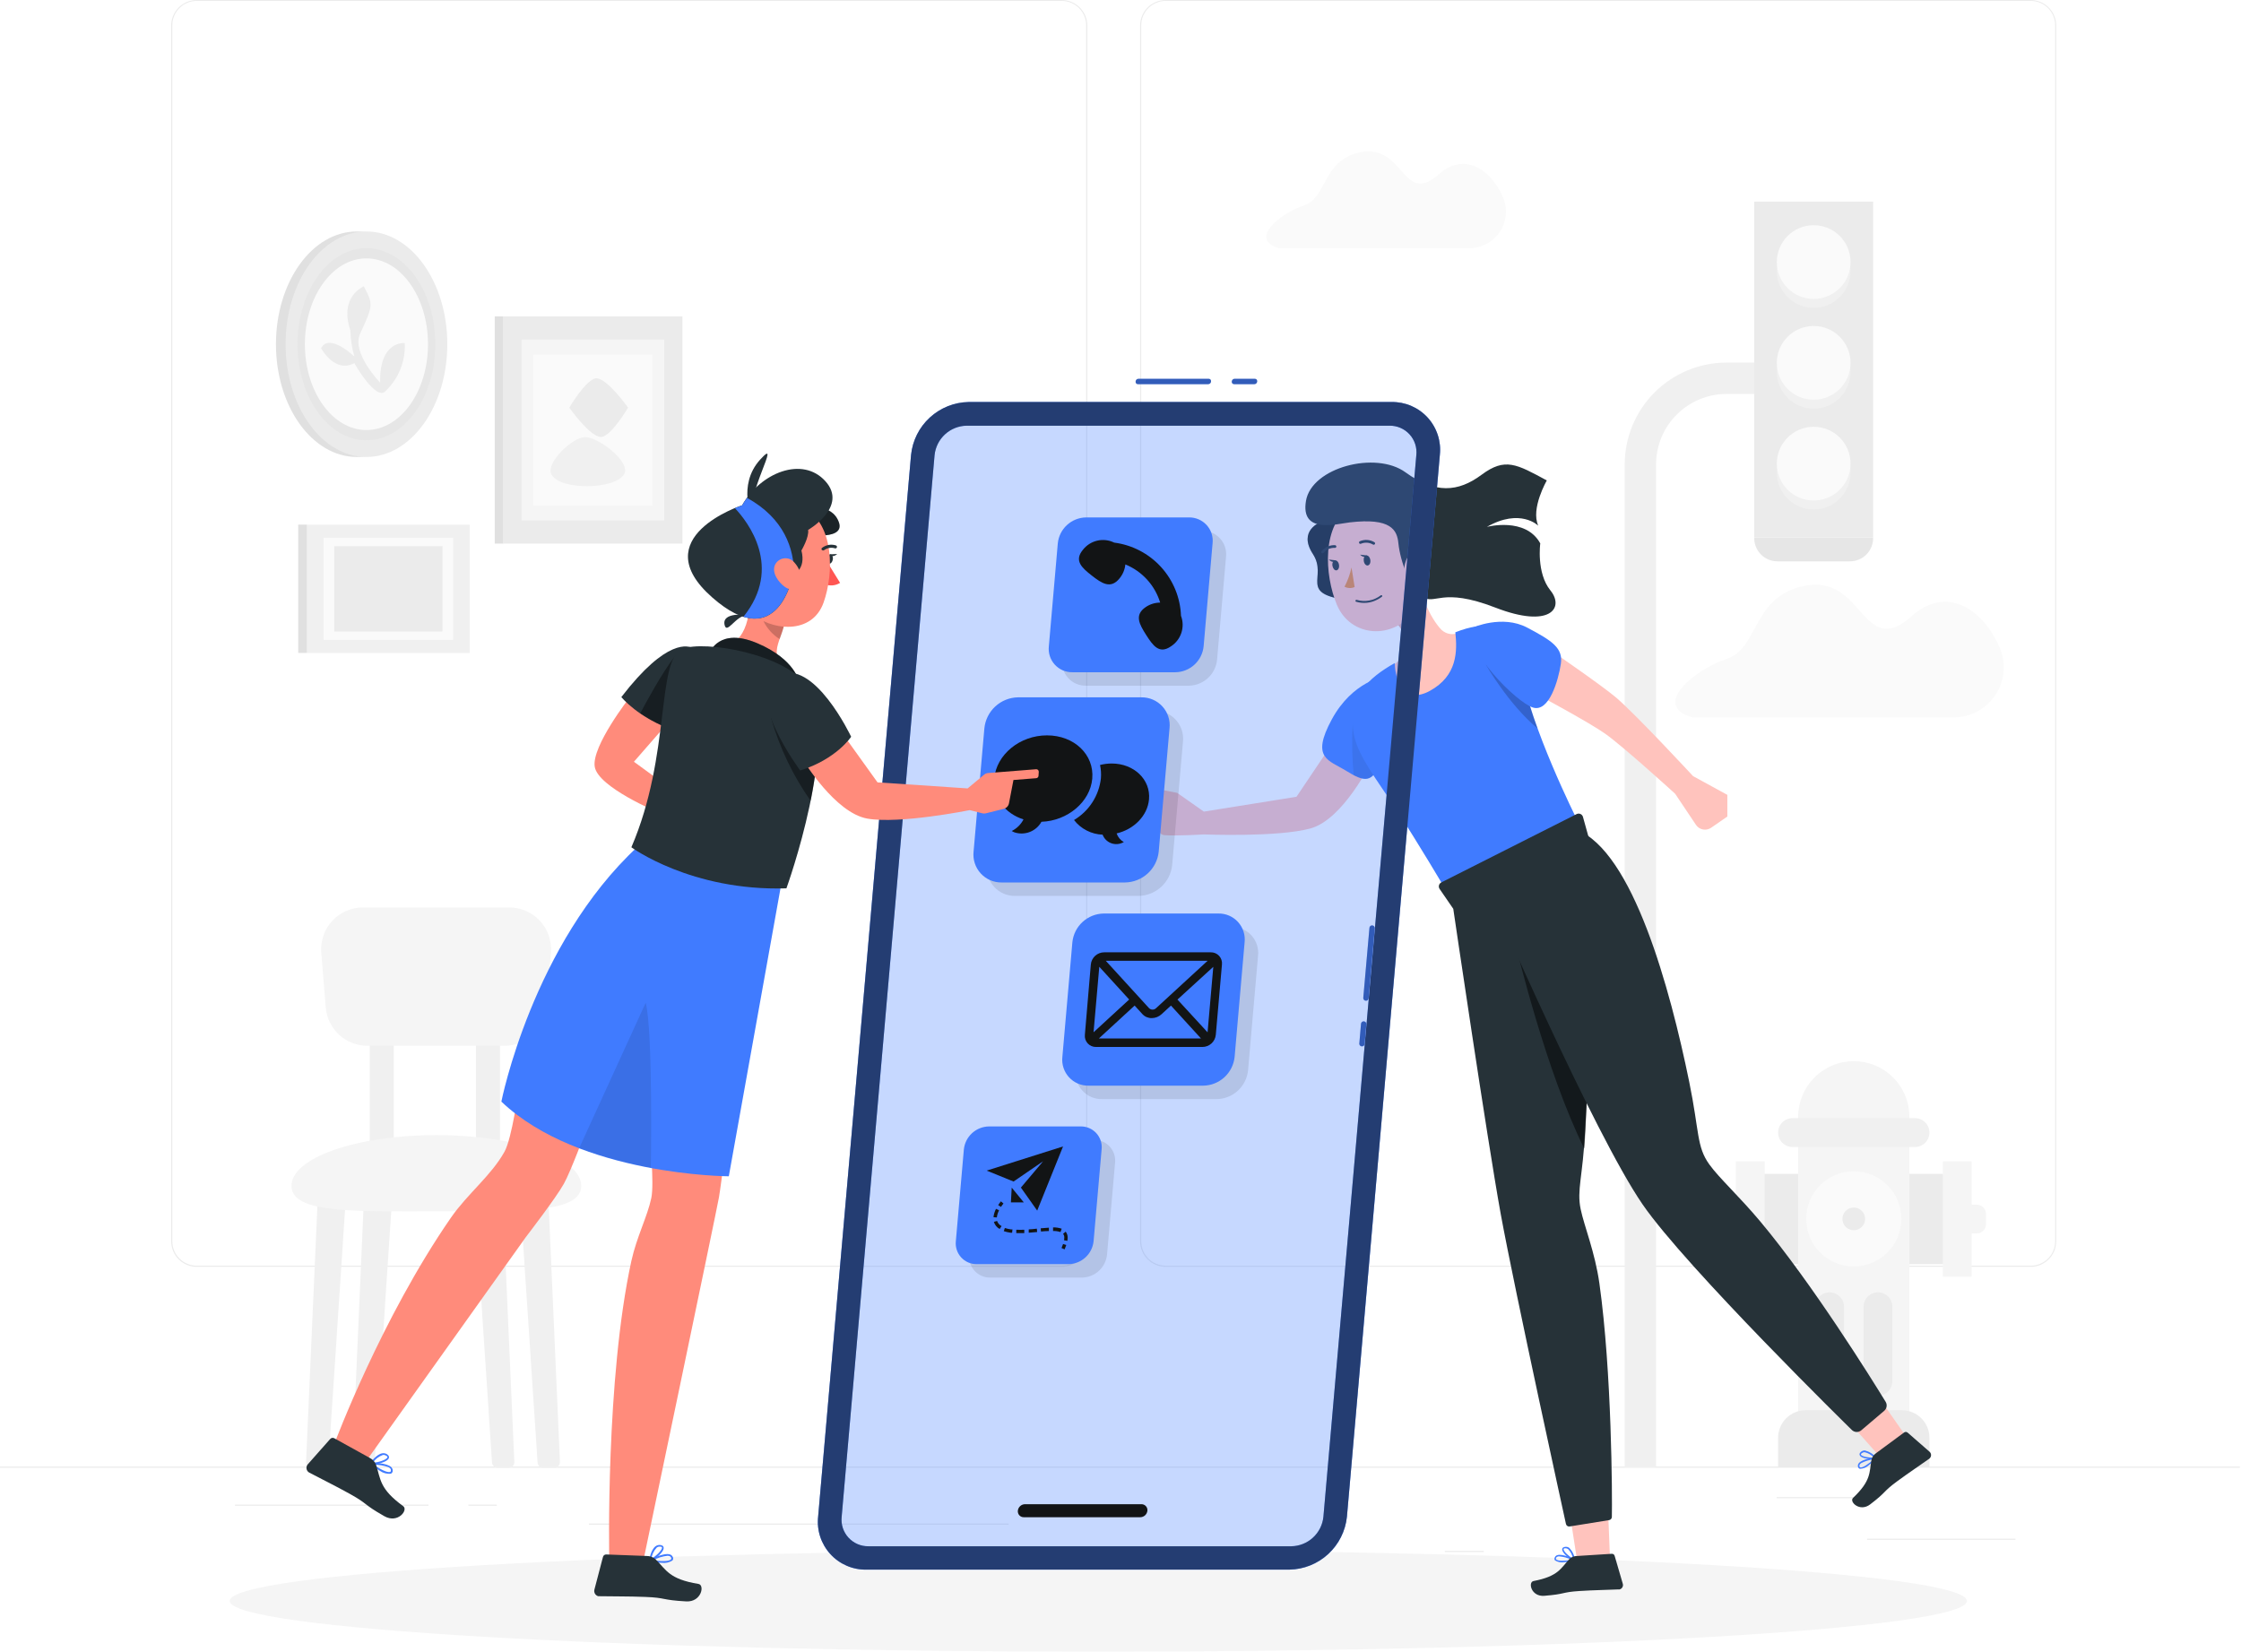 <svg width="251" height="185" viewBox="0 0 251 185" fill="none" xmlns="http://www.w3.org/2000/svg">
<path d="M225.737 172.346H209.119V172.471H225.737V172.346Z" fill="#EBEBEB"/>
<path d="M166.19 173.711H161.829V173.836H166.19V173.711Z" fill="#EBEBEB"/>
<path d="M208.618 167.689H198.989V167.815H208.618V167.689Z" fill="#EBEBEB"/>
<path d="M47.992 168.533H26.322V168.659H47.992V168.533Z" fill="#EBEBEB"/>
<path d="M55.639 168.533H52.463V168.659H55.639V168.533Z" fill="#EBEBEB"/>
<path d="M112.969 170.65H65.965V170.776H112.969V170.65Z" fill="#EBEBEB"/>
<path d="M118.915 141.895H22.037C21.277 141.895 20.548 141.593 20.011 141.056C19.474 140.518 19.172 139.79 19.172 139.03V2.84C19.179 2.084 19.483 1.362 20.02 0.83C20.556 0.298 21.282 -2.8964e-05 22.037 2.10863e-09H118.915C119.675 2.10863e-09 120.403 0.302 120.941 0.839C121.478 1.376 121.78 2.105 121.78 2.865V139.03C121.78 139.79 121.478 140.518 120.941 141.056C120.403 141.593 119.675 141.895 118.915 141.895ZM22.037 0.1C21.311 0.102 20.615 0.391 20.101 0.904C19.588 1.418 19.299 2.114 19.297 2.84V139.03C19.299 139.756 19.588 140.452 20.101 140.965C20.615 141.479 21.311 141.768 22.037 141.769H118.915C119.641 141.768 120.337 141.479 120.85 140.965C121.364 140.452 121.653 139.756 121.654 139.03V2.84C121.653 2.114 121.364 1.418 120.85 0.904C120.337 0.391 119.641 0.102 118.915 0.1H22.037Z" fill="#EBEBEB"/>
<path d="M227.448 141.895H130.56C129.801 141.893 129.073 141.591 128.536 141.054C127.999 140.517 127.697 139.789 127.695 139.03V2.84C127.703 2.085 128.008 1.363 128.545 0.832C129.081 0.3 129.805 0.001 130.56 0H227.448C228.202 0.003 228.924 0.302 229.459 0.834C229.993 1.365 230.296 2.086 230.303 2.84V139.03C230.303 139.788 230.003 140.515 229.467 141.052C228.932 141.589 228.206 141.892 227.448 141.895ZM130.56 0.1C129.834 0.102 129.138 0.391 128.625 0.904C128.111 1.418 127.822 2.114 127.821 2.84V139.03C127.822 139.756 128.111 140.452 128.625 140.965C129.138 141.479 129.834 141.768 130.56 141.769H227.448C228.174 141.768 228.87 141.479 229.384 140.965C229.897 140.452 230.186 139.756 230.188 139.03V2.84C230.186 2.114 229.897 1.418 229.384 0.904C228.87 0.391 228.174 0.102 227.448 0.1H130.56Z" fill="#EBEBEB"/>
<path d="M250.875 164.272H0V164.398H250.875V164.272Z" fill="#EBEBEB"/>
<path d="M189.576 80.36H218.823C219.755 80.358 220.671 80.124 221.49 79.68C222.308 79.236 223.003 78.595 223.513 77.815C224.022 77.035 224.329 76.14 224.406 75.212C224.484 74.284 224.329 73.351 223.956 72.498C222.014 68.037 217.885 65.619 214.152 68.985C208.537 74.003 208.803 64.254 202.085 65.624C196.209 66.823 197.017 72.608 193.42 73.797C189.822 74.986 184.855 79.03 189.576 80.36Z" fill="#FAFAFA"/>
<path d="M143.24 27.797H164.574C165.253 27.797 165.921 27.628 166.518 27.306C167.115 26.984 167.623 26.518 167.996 25.951C168.369 25.384 168.596 24.733 168.655 24.057C168.715 23.381 168.605 22.701 168.337 22.078C166.917 18.821 163.902 17.06 161.182 19.498C157.083 23.181 157.274 16.047 152.371 17.05C148.081 17.923 148.674 22.148 146.044 23.011C143.415 23.874 139.798 26.824 143.24 27.797Z" fill="#FAFAFA"/>
<path d="M185.486 164.333H181.974V52.016C181.977 48.993 183.179 46.094 185.316 43.956C187.453 41.818 190.351 40.615 193.374 40.611H196.48V44.124H193.374C191.282 44.126 189.277 44.959 187.798 46.438C186.319 47.918 185.488 49.924 185.486 52.016V164.333Z" fill="#F0F0F0"/>
<path d="M209.797 22.579H196.48V60.2H209.797V22.579Z" fill="#EBEBEB"/>
<path d="M196.48 60.21H209.797V60.28C209.797 60.968 209.523 61.628 209.037 62.114C208.55 62.601 207.89 62.874 207.202 62.874H199.074C198.386 62.874 197.726 62.601 197.24 62.114C196.753 61.628 196.48 60.968 196.48 60.28V60.21Z" fill="#E6E6E6"/>
<path d="M203.139 34.485C205.419 34.485 207.268 32.637 207.268 30.356C207.268 28.075 205.419 26.227 203.139 26.227C200.858 26.227 199.009 28.075 199.009 30.356C199.009 32.637 200.858 34.485 203.139 34.485Z" fill="#F0F0F0"/>
<path d="M203.139 33.481C205.419 33.481 207.268 31.633 207.268 29.352C207.268 27.072 205.419 25.223 203.139 25.223C200.858 25.223 199.009 27.072 199.009 29.352C199.009 31.633 200.858 33.481 203.139 33.481Z" fill="#FAFAFA"/>
<path d="M203.139 45.774C205.419 45.774 207.268 43.926 207.268 41.645C207.268 39.364 205.419 37.516 203.139 37.516C200.858 37.516 199.009 39.364 199.009 41.645C199.009 43.926 200.858 45.774 203.139 45.774Z" fill="#F0F0F0"/>
<path d="M203.139 44.772C205.419 44.772 207.268 42.923 207.268 40.642C207.268 38.361 205.419 36.513 203.139 36.513C200.858 36.513 199.009 38.361 199.009 40.642C199.009 42.923 200.858 44.772 203.139 44.772Z" fill="#FAFAFA"/>
<path d="M203.139 57.063C205.419 57.063 207.268 55.215 207.268 52.934C207.268 50.654 205.419 48.805 203.139 48.805C200.858 48.805 199.009 50.654 199.009 52.934C199.009 55.215 200.858 57.063 203.139 57.063Z" fill="#F0F0F0"/>
<path d="M203.139 56.06C205.419 56.06 207.268 54.212 207.268 51.931C207.268 49.651 205.419 47.802 203.139 47.802C200.858 47.802 199.009 49.651 199.009 51.931C199.009 54.212 200.858 56.06 203.139 56.06Z" fill="#FAFAFA"/>
<path d="M219.22 131.483H196.044V141.599H219.22V131.483Z" fill="#EBEBEB"/>
<path d="M197.654 130.083H194.428V142.998H197.654V130.083Z" fill="#F5F5F5"/>
<path d="M220.83 130.083H217.604V142.998H220.83V130.083Z" fill="#F5F5F5"/>
<path d="M193.856 134.931H196.044V138.157H193.856C193.579 138.157 193.314 138.047 193.118 137.851C192.922 137.656 192.812 137.39 192.812 137.113V135.974C192.812 135.698 192.922 135.432 193.118 135.236C193.314 135.041 193.579 134.931 193.856 134.931Z" fill="#F5F5F5"/>
<path d="M221.397 138.156H219.209V134.93H221.397C221.674 134.93 221.939 135.04 222.135 135.236C222.331 135.431 222.441 135.697 222.441 135.974V137.113C222.441 137.389 222.331 137.655 222.135 137.851C221.939 138.046 221.674 138.156 221.397 138.156Z" fill="#F5F5F5"/>
<path d="M213.856 160.058H201.402V125.086C201.402 124.268 201.563 123.459 201.876 122.703C202.189 121.948 202.648 121.261 203.226 120.683C203.804 120.105 204.491 119.646 205.246 119.333C206.002 119.02 206.811 118.859 207.629 118.859C208.447 118.859 209.257 119.019 210.013 119.332C210.768 119.645 211.455 120.103 212.033 120.682C212.612 121.26 213.07 121.947 213.383 122.702C213.696 123.458 213.856 124.268 213.856 125.086V160.058Z" fill="#F5F5F5"/>
<path d="M202.24 157.956H213.023C213.429 157.957 213.832 158.038 214.207 158.194C214.582 158.351 214.922 158.58 215.209 158.869C215.495 159.157 215.721 159.5 215.875 159.876C216.029 160.252 216.106 160.655 216.104 161.062V164.358H199.154V161.062C199.152 160.655 199.23 160.252 199.384 159.875C199.537 159.498 199.764 159.156 200.051 158.867C200.338 158.578 200.679 158.349 201.055 158.193C201.43 158.037 201.833 157.956 202.24 157.956Z" fill="#EBEBEB"/>
<path d="M207.629 141.85C210.572 141.85 212.958 139.464 212.958 136.521C212.958 133.578 210.572 131.192 207.629 131.192C204.686 131.192 202.3 133.578 202.3 136.521C202.3 139.464 204.686 141.85 207.629 141.85Z" fill="#FAFAFA"/>
<path d="M208.898 136.52C208.899 136.772 208.826 137.017 208.687 137.227C208.548 137.436 208.35 137.6 208.118 137.697C207.886 137.793 207.631 137.819 207.384 137.771C207.138 137.723 206.911 137.602 206.733 137.425C206.555 137.247 206.434 137.021 206.384 136.775C206.335 136.528 206.36 136.273 206.456 136.041C206.552 135.808 206.714 135.61 206.923 135.47C207.132 135.33 207.378 135.256 207.629 135.256C207.965 135.256 208.287 135.389 208.525 135.626C208.763 135.863 208.897 136.184 208.898 136.52Z" fill="#EBEBEB"/>
<path d="M199.154 126.858C199.154 126.429 199.325 126.018 199.628 125.715C199.931 125.412 200.342 125.242 200.77 125.242H214.493C214.921 125.244 215.33 125.414 215.632 125.717C215.934 126.02 216.104 126.43 216.104 126.858C216.104 127.285 215.934 127.696 215.632 127.998C215.33 128.301 214.921 128.472 214.493 128.473H200.77C200.342 128.473 199.931 128.303 199.628 128C199.325 127.697 199.154 127.286 199.154 126.858Z" fill="#F0F0F0"/>
<path d="M204.919 144.75C205.347 144.75 205.757 144.92 206.06 145.221C206.363 145.523 206.534 145.933 206.535 146.361V154.705C206.535 154.917 206.493 155.127 206.412 155.323C206.331 155.519 206.212 155.697 206.062 155.847C205.912 155.997 205.734 156.116 205.538 156.197C205.342 156.279 205.132 156.32 204.919 156.32C204.492 156.319 204.082 156.148 203.78 155.845C203.478 155.543 203.309 155.132 203.309 154.705V146.361C203.309 145.933 203.479 145.524 203.781 145.222C204.083 144.92 204.492 144.75 204.919 144.75Z" fill="#EBEBEB"/>
<path d="M210.339 144.75C210.766 144.75 211.176 144.92 211.479 145.221C211.782 145.523 211.953 145.933 211.954 146.361V154.705C211.954 154.917 211.912 155.127 211.831 155.323C211.75 155.519 211.631 155.697 211.481 155.847C211.331 155.997 211.153 156.116 210.957 156.197C210.761 156.279 210.551 156.32 210.339 156.32C209.911 156.319 209.501 156.148 209.199 155.845C208.897 155.543 208.728 155.132 208.728 154.705V146.361C208.728 145.933 208.898 145.524 209.2 145.222C209.502 144.92 209.911 144.75 210.339 144.75Z" fill="#EBEBEB"/>
<path d="M36.151 164.408H34.917C34.831 164.408 34.746 164.391 34.667 164.357C34.588 164.323 34.517 164.274 34.457 164.212C34.398 164.151 34.351 164.077 34.321 163.997C34.29 163.917 34.276 163.831 34.28 163.746L35.624 133.425H38.785L36.778 163.816C36.767 163.975 36.696 164.124 36.58 164.234C36.464 164.344 36.311 164.406 36.151 164.408Z" fill="#F0F0F0"/>
<path d="M41.334 164.408H40.1C40.014 164.408 39.929 164.391 39.851 164.357C39.772 164.323 39.701 164.274 39.642 164.212C39.583 164.15 39.537 164.077 39.507 163.997C39.477 163.916 39.463 163.831 39.468 163.746L40.797 133.425H43.968L41.961 163.816C41.951 163.976 41.881 164.125 41.764 164.235C41.648 164.345 41.494 164.407 41.334 164.408Z" fill="#F0F0F0"/>
<path d="M55.734 164.408H56.969C57.055 164.408 57.14 164.391 57.219 164.357C57.298 164.323 57.369 164.274 57.428 164.212C57.488 164.151 57.534 164.077 57.565 163.997C57.595 163.917 57.609 163.831 57.606 163.746L56.271 133.425H53.1L55.107 163.816C55.117 163.976 55.188 164.125 55.304 164.235C55.421 164.345 55.575 164.407 55.734 164.408Z" fill="#F0F0F0"/>
<path d="M60.842 164.408H62.076C62.162 164.408 62.247 164.391 62.326 164.357C62.405 164.323 62.477 164.274 62.536 164.212C62.596 164.151 62.642 164.077 62.672 163.997C62.703 163.917 62.717 163.831 62.714 163.746L61.384 133.425H58.203L60.21 163.816C60.22 163.976 60.291 164.127 60.409 164.237C60.526 164.347 60.681 164.408 60.842 164.408Z" fill="#F0F0F0"/>
<path d="M44.104 115.588H41.414V129.797H44.104V115.588Z" fill="#F0F0F0"/>
<path d="M55.995 115.588H53.306V129.797H55.995V115.588Z" fill="#F0F0F0"/>
<path d="M65.102 132.829C65.102 135.969 57.837 135.673 48.876 135.673C39.914 135.673 32.644 135.969 32.644 132.829C32.644 129.688 39.909 127.139 48.876 127.139C57.842 127.139 65.102 129.683 65.102 132.829Z" fill="#F5F5F5"/>
<path d="M56.592 117.134H41.143C39.967 117.133 38.833 116.69 37.969 115.891C37.105 115.092 36.574 113.997 36.482 112.824L35.98 106.662C35.934 106.021 36.019 105.377 36.232 104.771C36.445 104.165 36.781 103.609 37.218 103.138C37.656 102.667 38.185 102.292 38.774 102.035C39.363 101.778 39.999 101.645 40.642 101.645H57.044C57.687 101.644 58.323 101.776 58.912 102.033C59.501 102.29 60.031 102.665 60.469 103.136C60.907 103.607 61.242 104.164 61.455 104.77C61.667 105.377 61.753 106.021 61.705 106.662L61.203 112.824C61.113 113.988 60.589 115.077 59.736 115.875C58.882 116.673 57.761 117.122 56.592 117.134Z" fill="#F5F5F5"/>
<path d="M52.614 58.765H34.385V73.135H52.614V58.765Z" fill="#F0F0F0"/>
<path d="M34.385 58.765H33.401V73.135H34.385V58.765Z" fill="#E0E0E0"/>
<path d="M50.752 60.23H36.241V71.67H50.752V60.23Z" fill="#FAFAFA"/>
<path d="M49.563 61.173H37.441V70.731H49.563V61.173Z" fill="#EBEBEB"/>
<path d="M76.436 35.443H56.371V60.887H76.436V35.443Z" fill="#EBEBEB"/>
<path d="M56.371 35.443H55.413V60.887H56.371V35.443Z" fill="#E0E0E0"/>
<path d="M74.389 38.038H58.419V58.294H74.389V38.038Z" fill="#F5F5F5"/>
<path d="M73.075 39.708H59.733V56.632H73.075V39.708Z" fill="#FAFAFA"/>
<path d="M63.762 45.659C63.762 45.659 66.12 48.996 67.335 48.941C68.444 48.895 70.345 45.659 70.345 45.659C70.345 45.659 67.987 42.322 66.773 42.378C65.649 42.443 63.762 45.659 63.762 45.659Z" fill="#EBEBEB"/>
<path d="M69.934 53.065C70.632 51.721 66.989 48.896 65.474 48.961C64.084 49.021 61.188 51.786 61.73 53.065C62.523 54.957 68.991 54.887 69.934 53.065Z" fill="#F0F0F0"/>
<path d="M39.964 51.184C44.966 51.184 49.021 45.53 49.021 38.555C49.021 31.58 44.966 25.926 39.964 25.926C34.962 25.926 30.908 31.58 30.908 38.555C30.908 45.53 34.962 51.184 39.964 51.184Z" fill="#E0E0E0"/>
<path d="M41.043 51.184C46.045 51.184 50.1 45.53 50.1 38.555C50.1 31.58 46.045 25.926 41.043 25.926C36.041 25.926 31.987 31.58 31.987 38.555C31.987 45.53 36.041 51.184 41.043 51.184Z" fill="#EBEBEB"/>
<path d="M41.043 49.312C45.305 49.312 48.76 44.496 48.76 38.554C48.76 32.613 45.305 27.797 41.043 27.797C36.781 27.797 33.326 32.613 33.326 38.554C33.326 44.496 36.781 49.312 41.043 49.312Z" fill="#E6E6E6"/>
<path d="M41.043 48.167C44.851 48.167 47.937 43.863 47.937 38.554C47.937 33.245 44.851 28.94 41.043 28.94C37.236 28.94 34.149 33.245 34.149 38.554C34.149 43.863 37.236 48.167 41.043 48.167Z" fill="#FAFAFA"/>
<path d="M43.206 43.777C43.924 43.091 44.486 42.258 44.853 41.335C45.22 40.412 45.384 39.42 45.333 38.428C45.333 38.428 42.488 38.092 42.574 42.859C42.574 42.859 39.368 39.532 40.316 37.425C41.821 34.129 41.821 34.129 40.747 32.071C40.747 32.071 37.953 33.2 39.242 37.004C39.268 37.995 39.418 38.98 39.689 39.934C39.689 39.934 36.874 37.234 35.966 39C35.966 39 37.471 41.855 39.689 40.671C39.674 40.671 42.147 45.041 43.206 43.777Z" fill="#EBEBEB"/>
<path d="M123.019 185C176.747 185 220.303 182.457 220.303 179.32C220.303 176.184 176.747 173.641 123.019 173.641C69.29 173.641 25.735 176.184 25.735 179.32C25.735 182.457 69.29 185 123.019 185Z" fill="#F5F5F5"/>
<path d="M161.453 70.551C160.103 69.146 159.145 66.537 158.678 64.856L156.546 69.944C156.888 70.34 157.137 70.808 157.272 71.314C157.408 71.82 157.427 72.35 157.328 72.864C157.328 72.909 157.253 73.763 155.823 74.635C155.823 74.635 156.079 79.784 159.145 79.056C162.21 78.328 163.876 72.217 163.876 72.217L164.097 70.486C164.097 70.486 162.702 71.66 161.453 70.551Z" fill="#FFC3BD"/>
<path opacity="0.1" d="M157.083 68.699L156.581 69.944C156.982 70.425 157.255 70.999 157.374 71.614C158.778 69.959 158.934 67.279 158.934 67.279L157.083 68.699Z" fill="black"/>
<path d="M134.825 93.461C134.825 93.461 143.099 93.797 146.772 92.794C150.444 91.79 153.565 85.363 153.565 85.363L149.376 83.05L145.211 89.246L134.835 90.907L131.855 88.81C131.855 88.81 125.834 87.525 125.834 88.308C125.834 89.091 128.939 89.723 128.939 89.723C128.939 89.723 129.125 93.426 130.4 93.541C131.674 93.657 134.825 93.461 134.825 93.461Z" fill="#FFC3BD"/>
<path d="M155.075 75.765C155.075 75.765 151.493 76.266 149.15 80.607C146.807 84.947 148.809 85.122 150.791 86.347C152.772 87.571 153.766 87.852 154.679 85.173C155.592 82.493 157.394 75.489 155.075 75.765Z" fill="#407BFF"/>
<path opacity="0.1" d="M155.065 83.947L153.736 81.238L151.503 81.067C151.395 82.984 151.434 84.906 151.618 86.817C153.068 87.575 153.906 87.424 154.679 85.162C154.795 84.82 154.93 84.409 155.065 83.947Z" fill="black"/>
<path d="M147.931 58.474C147.931 58.474 145.322 59.397 147.048 62.051C148.774 64.706 145.292 66.512 151.137 67.245C156.982 67.977 151.343 57.405 151.343 57.405L147.931 58.474Z" fill="#263238"/>
<path opacity="0.3" d="M147.931 58.474C147.931 58.474 145.322 59.397 147.048 62.051C148.774 64.706 145.292 66.512 151.137 67.245C156.982 67.977 151.343 57.405 151.343 57.405L147.931 58.474Z" fill="black"/>
<path d="M170.404 75.132C169.531 69.453 166.224 69.553 163.003 70.822C163.229 72.96 163.234 75.689 160.138 77.39C157.353 78.895 156.27 76.387 156.209 74.269C153.289 75.93 150.851 78.058 151.649 82.297C152.105 84.706 154.233 87.35 156.41 90.707C159.014 94.721 161.694 99.277 161.694 99.277L176.576 91.7C176.576 91.7 171.352 81.284 170.404 75.132Z" fill="#407BFF"/>
<path opacity="0.2" d="M170.404 75.132C170.298 74.4 170.118 73.681 169.867 72.985L167.614 72.603L166.44 74.47C166.44 74.47 168.924 78.845 172.225 81.61C171.419 79.512 170.809 77.343 170.404 75.132Z" fill="black"/>
<path d="M174.383 73.326C174.383 73.326 179.491 76.838 181.051 78.168C183.374 80.175 189.631 86.934 189.631 86.934L193.469 89.031V91.459L191.653 92.714C191.52 92.805 191.371 92.87 191.213 92.903C191.055 92.936 190.893 92.938 190.734 92.907C190.576 92.877 190.425 92.815 190.291 92.726C190.157 92.637 190.041 92.522 189.952 92.388L187.624 88.91C187.624 88.91 181.884 83.667 179.772 82.172C177.985 80.908 172.195 77.802 172.195 77.802L174.383 73.326Z" fill="#FFC3BD"/>
<path d="M164.955 70.296C164.955 70.296 168.246 68.815 171.051 70.296C173.856 71.776 175.095 72.588 174.819 74.375C174.543 76.161 173.515 79.854 171.668 79.242C169.822 78.63 163.931 72.784 164.955 70.296Z" fill="#407BFF"/>
<path d="M159.456 60.622C159.837 64.47 160.083 66.086 158.478 68.349C156.059 71.755 151.252 71.384 149.732 67.731C148.357 64.44 147.966 58.7 151.448 56.593C152.212 56.116 153.086 55.844 153.986 55.802C154.885 55.76 155.781 55.949 156.586 56.352C157.392 56.754 158.08 57.357 158.586 58.102C159.092 58.847 159.399 59.709 159.476 60.606L159.456 60.622Z" fill="#FFC3BD"/>
<path d="M151.373 63.562C151.211 64.313 150.948 65.039 150.59 65.719C150.765 65.808 150.957 65.856 151.153 65.863C151.349 65.869 151.544 65.832 151.724 65.754L151.373 63.562Z" fill="#ED893E"/>
<path d="M153.942 60.993C153.965 60.98 153.984 60.961 153.997 60.938C154.016 60.903 154.02 60.862 154.01 60.824C154 60.786 153.975 60.753 153.942 60.732C153.696 60.584 153.418 60.497 153.132 60.478C152.845 60.46 152.559 60.511 152.296 60.627C152.26 60.647 152.234 60.68 152.221 60.719C152.209 60.758 152.213 60.801 152.231 60.838C152.249 60.873 152.28 60.899 152.318 60.911C152.355 60.923 152.396 60.92 152.431 60.903C152.651 60.81 152.889 60.772 153.126 60.789C153.363 60.806 153.593 60.88 153.796 61.003C153.819 61.014 153.845 61.02 153.87 61.018C153.896 61.016 153.92 61.008 153.942 60.993Z" fill="#263238"/>
<path d="M148.196 61.967L148.262 61.916C148.411 61.734 148.6 61.589 148.816 61.493C149.031 61.397 149.266 61.353 149.501 61.364C149.541 61.37 149.583 61.36 149.616 61.335C149.648 61.311 149.67 61.274 149.677 61.234C149.678 61.193 149.665 61.153 149.639 61.122C149.613 61.09 149.576 61.069 149.536 61.063C149.251 61.047 148.966 61.099 148.704 61.214C148.443 61.329 148.212 61.505 148.031 61.726C148.003 61.755 147.987 61.793 147.987 61.834C147.987 61.874 148.003 61.912 148.031 61.941C148.053 61.961 148.08 61.974 148.109 61.979C148.139 61.984 148.169 61.982 148.196 61.971V61.967Z" fill="#263238"/>
<path d="M153.48 62.718C153.53 63.025 153.405 63.301 153.199 63.336C152.993 63.371 152.793 63.15 152.748 62.834C152.702 62.518 152.818 62.252 153.018 62.217C153.219 62.182 153.425 62.387 153.48 62.718Z" fill="#263238"/>
<path d="M149.973 63.265C150.023 63.571 149.898 63.847 149.697 63.882C149.496 63.918 149.296 63.692 149.24 63.381C149.185 63.07 149.316 62.794 149.516 62.764C149.717 62.733 149.928 62.949 149.973 63.265Z" fill="#263238"/>
<path d="M149.606 62.764L148.829 62.674C148.829 62.674 149.305 63.191 149.606 62.764Z" fill="#263238"/>
<path d="M153.114 62.217L152.336 62.127C152.336 62.127 152.813 62.624 153.114 62.217Z" fill="#263238"/>
<path d="M154.227 67.179C154.418 67.086 154.6 66.975 154.769 66.848C154.781 66.839 154.791 66.829 154.799 66.816C154.807 66.804 154.812 66.79 154.814 66.775C154.817 66.761 154.816 66.746 154.813 66.732C154.809 66.718 154.803 66.704 154.794 66.692C154.773 66.673 154.745 66.662 154.717 66.662C154.688 66.662 154.66 66.673 154.639 66.692C154.264 66.979 153.828 67.174 153.364 67.261C152.9 67.348 152.423 67.325 151.969 67.194C151.956 67.188 151.942 67.185 151.927 67.185C151.912 67.185 151.898 67.188 151.884 67.194C151.871 67.199 151.858 67.207 151.848 67.218C151.838 67.228 151.829 67.241 151.824 67.254C151.818 67.268 151.814 67.283 151.814 67.298C151.814 67.313 151.817 67.328 151.823 67.342C151.829 67.356 151.839 67.368 151.85 67.378C151.861 67.388 151.875 67.395 151.889 67.4C152.668 67.633 153.506 67.554 154.227 67.179Z" fill="#263238"/>
<path d="M151.157 58.514C149.652 58.695 145.638 59.839 146.275 56.096C146.912 52.353 154.082 50.481 157.414 52.9C160.745 55.318 163.304 55.138 165.943 53.176C168.583 51.214 169.867 51.987 173.249 53.813C173.249 53.813 171.422 56.964 172.29 58.881C172.29 58.881 170.283 56.874 166.535 59.016C166.535 59.016 170.871 57.867 172.516 60.863C172.516 60.863 172.06 64.169 173.655 66.136C175.251 68.103 173.61 70.431 167.494 68.058C161.377 65.684 160.725 67.862 159.315 66.813C157.905 65.765 156.847 62.925 156.626 60.863C156.485 59.377 155.818 57.962 151.157 58.514Z" fill="#263238"/>
<path d="M159.983 63.266C159.935 63.634 159.815 63.988 159.63 64.309C159.445 64.63 159.198 64.912 158.904 65.138C158.116 65.73 157.359 65.138 157.278 64.179C157.203 63.341 157.524 62.017 158.462 61.786C158.669 61.743 158.883 61.753 159.085 61.813C159.287 61.874 159.471 61.984 159.621 62.133C159.77 62.282 159.88 62.466 159.94 62.668C160.001 62.87 160.01 63.084 159.968 63.291L159.983 63.266Z" fill="#FFC3BD"/>
<path d="M180.128 169.592C180.258 172.798 180.354 175.342 180.354 175.342L176.791 175.748C176.791 175.748 176.45 173.581 175.938 170.254L180.128 169.592Z" fill="#FFC3BD"/>
<path d="M175.226 174.976C174.858 175.043 174.479 174.971 174.162 174.775C174.124 174.721 174.104 174.657 174.104 174.592C174.104 174.526 174.124 174.462 174.162 174.409C174.187 174.357 174.222 174.312 174.265 174.274C174.308 174.237 174.358 174.209 174.413 174.193C175 173.992 176.284 174.619 176.34 174.649C176.355 174.657 176.368 174.669 176.377 174.685C176.386 174.7 176.391 174.717 176.39 174.735C176.388 174.752 176.381 174.768 176.369 174.781C176.357 174.793 176.341 174.802 176.325 174.805C175.964 174.895 175.596 174.952 175.226 174.976ZM174.619 174.323C174.564 174.323 174.509 174.333 174.458 174.353C174.423 174.36 174.391 174.375 174.363 174.397C174.335 174.419 174.313 174.447 174.297 174.479C174.242 174.589 174.267 174.639 174.297 174.664C174.478 174.885 175.376 174.835 176.033 174.71C175.587 174.493 175.104 174.362 174.609 174.323H174.619Z" fill="#407BFF"/>
<path d="M176.295 174.805H176.259C175.823 174.645 174.92 173.927 174.97 173.521C174.97 173.425 175.035 173.305 175.266 173.265C175.353 173.247 175.443 173.248 175.529 173.268C175.616 173.288 175.697 173.326 175.768 173.38C176.117 173.747 176.341 174.217 176.405 174.72C176.408 174.732 176.408 174.745 176.405 174.757C176.401 174.77 176.395 174.781 176.385 174.79C176.376 174.798 176.365 174.805 176.352 174.807C176.34 174.81 176.327 174.809 176.315 174.805H176.295ZM175.331 173.42H175.286C175.135 173.42 175.125 173.506 175.125 173.526C175.125 173.767 175.718 174.339 176.174 174.569C176.107 174.169 175.917 173.799 175.632 173.511C175.546 173.446 175.439 173.414 175.331 173.42Z" fill="#407BFF"/>
<path d="M176.641 174.283L180.524 174.037C180.596 174.032 180.666 174.052 180.725 174.093C180.783 174.134 180.826 174.194 180.845 174.263L181.754 177.379C181.776 177.444 181.784 177.513 181.778 177.582C181.772 177.651 181.752 177.718 181.719 177.779C181.686 177.84 181.641 177.893 181.587 177.935C181.532 177.978 181.469 178.009 181.402 178.026C181.366 178.031 181.329 178.031 181.292 178.026C179.892 178.091 178.638 178.096 176.897 178.206C174.839 178.342 175.391 178.553 172.958 178.743C171.503 178.854 171.131 177.238 171.744 177.093C174.548 176.556 174.789 175.683 175.813 174.584C176.045 174.39 176.338 174.284 176.641 174.283Z" fill="#263238"/>
<path d="M177.97 93.918L177.293 91.484C177.272 91.416 177.236 91.353 177.188 91.299C177.141 91.245 177.082 91.203 177.016 91.174C176.951 91.145 176.88 91.13 176.808 91.131C176.736 91.132 176.665 91.148 176.6 91.178L161.417 98.845C161.356 98.878 161.303 98.924 161.26 98.978C161.217 99.033 161.186 99.097 161.169 99.164C161.152 99.231 161.149 99.302 161.161 99.37C161.173 99.439 161.199 99.504 161.237 99.563L162.772 101.795C162.772 101.795 166.54 127.445 168.086 135.975C169.681 144.67 175.391 170.691 175.391 170.691C175.409 170.783 175.463 170.865 175.541 170.918C175.619 170.972 175.715 170.993 175.808 170.977L180.228 170.264C180.312 170.25 180.388 170.207 180.444 170.143C180.5 170.079 180.532 169.998 180.534 169.913C180.584 167.695 180.534 153.676 179.139 143.757C178.637 140.214 177.443 137.374 177.037 135.423C176.59 133.27 177.283 131.825 177.539 126.642C178.091 116.908 178.703 101.504 177.97 93.918Z" fill="#263238"/>
<path opacity="0.5" d="M177.574 126.662C177.75 123.396 177.93 119.502 178.076 115.478L173.67 108.052L171.709 103.667L169.852 106.176C169.852 106.176 173.133 119.979 177.444 128.649C177.489 128.067 177.539 127.405 177.574 126.662Z" fill="black"/>
<path d="M210.985 157.318C212.832 159.943 214.031 161.669 214.031 161.669L211.236 163.936L207.543 159.782L210.985 157.318Z" fill="#FFC3BD"/>
<path d="M209.31 164.113C209.037 164.368 208.679 164.513 208.306 164.519C208.243 164.498 208.188 164.458 208.149 164.404C208.111 164.35 208.09 164.285 208.09 164.218C208.08 164.105 208.114 163.991 208.186 163.902C208.572 163.401 209.992 163.25 210.057 163.24C210.075 163.238 210.093 163.241 210.108 163.25C210.124 163.259 210.136 163.273 210.142 163.29C210.152 163.304 210.157 163.321 210.157 163.338C210.157 163.355 210.152 163.371 210.142 163.385C209.886 163.651 209.607 163.894 209.31 164.113ZM208.442 163.892C208.397 163.924 208.356 163.961 208.321 164.003C208.298 164.029 208.281 164.061 208.271 164.094C208.26 164.128 208.257 164.163 208.261 164.198C208.261 164.319 208.321 164.349 208.356 164.359C208.627 164.444 209.36 163.917 209.861 163.456C209.365 163.509 208.882 163.657 208.442 163.892Z" fill="#407BFF"/>
<path d="M210.117 163.39H210.087C209.631 163.49 208.482 163.39 208.306 163.009C208.256 162.923 208.241 162.788 208.417 162.632C208.478 162.575 208.551 162.531 208.63 162.503C208.71 162.474 208.794 162.462 208.878 162.467C209.373 162.588 209.817 162.862 210.148 163.25C210.155 163.263 210.159 163.277 210.159 163.292C210.159 163.307 210.155 163.322 210.148 163.335C210.144 163.356 210.133 163.375 210.117 163.39ZM208.557 162.748L208.517 162.773C208.401 162.873 208.427 162.928 208.437 162.949C208.562 163.154 209.375 163.31 209.887 163.255C209.609 162.957 209.249 162.749 208.853 162.658C208.747 162.652 208.642 162.684 208.557 162.748Z" fill="#407BFF"/>
<path d="M210.123 162.768L213.259 160.455C213.314 160.41 213.383 160.386 213.454 160.386C213.526 160.386 213.595 160.41 213.65 160.455L216.094 162.587C216.148 162.63 216.193 162.683 216.225 162.744C216.258 162.805 216.278 162.872 216.283 162.941C216.289 163.009 216.28 163.079 216.258 163.144C216.236 163.209 216.2 163.269 216.154 163.32C216.13 163.348 216.103 163.373 216.073 163.395C214.929 164.208 213.876 164.901 212.471 165.929C210.815 167.153 211.382 167.043 209.46 168.508C208.296 169.391 207.097 168.212 207.544 167.781C209.616 165.809 209.345 164.946 209.621 163.481C209.698 163.191 209.876 162.939 210.123 162.768Z" fill="#263238"/>
<path d="M166.852 100.109C166.852 100.109 178.477 126.907 183.971 134.895C188.853 141.99 207.388 160.143 207.388 160.143C207.525 160.291 207.713 160.38 207.914 160.392C208.115 160.404 208.313 160.338 208.467 160.208L211.041 158.021C211.182 157.899 211.275 157.732 211.304 157.548C211.334 157.365 211.297 157.176 211.201 157.017C209.621 154.443 202.967 143.741 197.127 136.777C194.799 134.002 192.561 131.965 191.457 130.434C190.007 128.427 190.348 126.792 189.199 121.177C187.062 110.736 182.898 95.382 176.575 92.929L166.852 100.109Z" fill="#263238"/>
<path opacity="0.3" d="M144.408 175.828H97.048C96.288 175.842 95.535 175.693 94.837 175.393C94.139 175.093 93.513 174.647 93.001 174.086C92.489 173.525 92.102 172.861 91.866 172.139C91.63 171.417 91.552 170.652 91.634 169.897L102.041 50.983C102.204 49.375 102.95 47.883 104.139 46.789C105.329 45.695 106.878 45.075 108.493 45.047H155.853C156.613 45.033 157.368 45.181 158.066 45.482C158.764 45.782 159.39 46.228 159.903 46.79C160.415 47.352 160.802 48.016 161.037 48.739C161.272 49.462 161.351 50.227 161.267 50.983L150.861 169.897C150.697 171.504 149.949 172.994 148.76 174.087C147.571 175.18 146.023 175.799 144.408 175.828Z" fill="#407BFF"/>
<path d="M155.853 45.027H108.493C106.878 45.056 105.329 45.676 104.139 46.77C102.95 47.864 102.204 49.355 102.041 50.963L91.634 169.878C91.552 170.633 91.63 171.397 91.866 172.119C92.102 172.842 92.489 173.505 93.001 174.066C93.513 174.628 94.139 175.073 94.837 175.373C95.535 175.674 96.288 175.822 97.048 175.808H144.408C146.023 175.78 147.571 175.161 148.76 174.068C149.949 172.975 150.697 171.484 150.861 169.878L161.267 50.963C161.351 50.207 161.272 49.443 161.037 48.72C160.802 47.997 160.415 47.332 159.903 46.771C159.39 46.209 158.764 45.763 158.066 45.462C157.368 45.162 156.613 45.013 155.853 45.027ZM148.227 169.898C148.135 170.791 147.719 171.619 147.058 172.226C146.397 172.834 145.537 173.178 144.639 173.194H97.279C96.857 173.202 96.438 173.119 96.05 172.952C95.662 172.785 95.314 172.537 95.029 172.226C94.745 171.914 94.529 171.545 94.398 171.144C94.267 170.742 94.223 170.317 94.269 169.898L104.675 50.983C104.765 50.089 105.181 49.26 105.842 48.651C106.503 48.043 107.364 47.698 108.262 47.681H155.622C156.045 47.674 156.465 47.757 156.853 47.924C157.241 48.091 157.589 48.339 157.874 48.652C158.159 48.964 158.374 49.334 158.505 49.736C158.636 50.138 158.679 50.563 158.633 50.983L148.227 169.898Z" fill="#407BFF"/>
<path opacity="0.6" d="M155.853 45.027H108.493C106.878 45.056 105.329 45.676 104.139 46.77C102.95 47.864 102.204 49.355 102.041 50.963L91.634 169.878C91.552 170.633 91.63 171.397 91.866 172.119C92.102 172.842 92.489 173.505 93.001 174.066C93.513 174.628 94.139 175.073 94.837 175.373C95.535 175.674 96.288 175.822 97.048 175.808H144.408C146.023 175.78 147.571 175.161 148.76 174.068C149.949 172.975 150.697 171.484 150.861 169.878L161.267 50.963C161.351 50.207 161.272 49.443 161.037 48.72C160.802 47.997 160.415 47.332 159.903 46.771C159.39 46.209 158.764 45.763 158.066 45.462C157.368 45.162 156.613 45.013 155.853 45.027ZM148.227 169.898C148.135 170.791 147.719 171.619 147.058 172.226C146.397 172.834 145.537 173.178 144.639 173.194H97.279C96.857 173.202 96.438 173.119 96.05 172.952C95.662 172.785 95.314 172.537 95.029 172.226C94.745 171.914 94.529 171.545 94.398 171.144C94.267 170.742 94.223 170.317 94.269 169.898L104.675 50.983C104.765 50.089 105.181 49.26 105.842 48.651C106.503 48.043 107.364 47.698 108.262 47.681H155.622C156.045 47.674 156.465 47.757 156.853 47.924C157.241 48.091 157.589 48.339 157.874 48.652C158.159 48.964 158.374 49.334 158.505 49.736C158.636 50.138 158.679 50.563 158.633 50.983L148.227 169.898Z" fill="#121415"/>
<path d="M127.841 168.482H114.795C114.596 168.486 114.406 168.562 114.26 168.697C114.114 168.832 114.022 169.016 114.002 169.214C113.992 169.307 114.002 169.401 114.032 169.49C114.061 169.578 114.108 169.66 114.172 169.729C114.235 169.798 114.312 169.852 114.398 169.889C114.484 169.926 114.576 169.944 114.67 169.942H127.715C127.914 169.939 128.105 169.864 128.252 169.73C128.399 169.595 128.492 169.412 128.513 169.214C128.523 169.121 128.513 169.026 128.484 168.937C128.454 168.847 128.406 168.765 128.342 168.696C128.279 168.627 128.201 168.572 128.115 168.535C128.028 168.498 127.935 168.48 127.841 168.482Z" fill="#121415"/>
<path opacity="0.1" d="M127.519 100.349H113.711C113.268 100.357 112.827 100.271 112.42 100.096C112.012 99.921 111.647 99.661 111.348 99.333C111.049 99.005 110.823 98.618 110.685 98.196C110.548 97.774 110.502 97.328 110.55 96.887L111.759 83.074C111.855 82.136 112.291 81.267 112.984 80.629C113.677 79.991 114.581 79.629 115.523 79.612H129.336C129.779 79.604 130.219 79.691 130.626 79.867C131.033 80.042 131.399 80.302 131.697 80.629C131.996 80.957 132.222 81.344 132.36 81.766C132.498 82.187 132.545 82.633 132.497 83.074L131.288 96.887C131.192 97.825 130.756 98.696 130.061 99.334C129.367 99.972 128.462 100.333 127.519 100.349Z" fill="black"/>
<path d="M126.014 98.844H112.206C111.762 98.853 111.322 98.766 110.915 98.591C110.507 98.416 110.141 98.156 109.842 97.828C109.543 97.501 109.317 97.113 109.18 96.691C109.042 96.269 108.996 95.823 109.045 95.382L110.254 81.569C110.35 80.632 110.785 79.762 111.479 79.124C112.172 78.486 113.075 78.124 114.017 78.107H127.83C128.274 78.099 128.714 78.186 129.121 78.362C129.528 78.537 129.893 78.797 130.192 79.125C130.491 79.452 130.717 79.839 130.855 80.261C130.993 80.682 131.039 81.128 130.991 81.569L129.782 95.382C129.687 96.32 129.25 97.191 128.556 97.829C127.861 98.467 126.957 98.828 126.014 98.844Z" fill="#407BFF"/>
<path d="M122.337 87.214C122.572 84.535 120.33 82.367 117.269 82.367C114.208 82.367 111.589 84.535 111.358 87.214C111.173 89.326 112.553 91.123 114.635 91.78C114.346 92.342 113.885 92.797 113.32 93.079C113.42 93.141 113.526 93.193 113.636 93.235C114.198 93.417 114.806 93.398 115.355 93.181C115.904 92.964 116.361 92.563 116.647 92.046C119.577 91.946 122.111 89.813 122.337 87.214Z" fill="#121415"/>
<path d="M128.694 89.532C128.889 87.324 127.018 85.518 124.514 85.518C124.074 85.519 123.636 85.574 123.209 85.683C123.314 86.178 123.346 86.685 123.305 87.188C123.196 88.145 122.868 89.063 122.346 89.872C121.824 90.681 121.122 91.357 120.294 91.85C120.675 92.341 121.159 92.742 121.713 93.026C122.266 93.309 122.874 93.468 123.495 93.49C123.572 93.692 123.687 93.877 123.835 94.034C123.983 94.191 124.16 94.317 124.357 94.405C124.554 94.493 124.766 94.541 124.982 94.547C125.197 94.553 125.412 94.516 125.613 94.439C125.702 94.405 125.789 94.367 125.874 94.323C125.495 94.108 125.208 93.762 125.066 93.35C127.008 92.898 128.533 91.363 128.694 89.532Z" fill="#121415"/>
<path opacity="0.1" d="M121.187 143.099H110.917C110.587 143.105 110.259 143.041 109.956 142.911C109.653 142.781 109.381 142.587 109.158 142.344C108.936 142.1 108.767 141.812 108.665 141.499C108.562 141.185 108.528 140.853 108.563 140.525L109.461 130.254C109.533 129.556 109.857 128.907 110.374 128.432C110.891 127.957 111.564 127.688 112.266 127.675H122.537C122.867 127.669 123.195 127.733 123.499 127.864C123.802 127.994 124.075 128.188 124.297 128.432C124.52 128.676 124.688 128.965 124.79 129.279C124.893 129.593 124.927 129.926 124.89 130.254L123.992 140.525C123.921 141.223 123.596 141.871 123.079 142.345C122.562 142.82 121.889 143.088 121.187 143.099Z" fill="black"/>
<path opacity="0.1" d="M136.26 123.109H123.43C123.018 123.116 122.609 123.036 122.23 122.873C121.851 122.709 121.511 122.467 121.234 122.162C120.956 121.858 120.746 121.497 120.619 121.105C120.492 120.712 120.449 120.297 120.495 119.888L121.614 107.048C121.704 106.174 122.111 105.363 122.758 104.77C123.405 104.176 124.248 103.84 125.126 103.827H137.971C138.383 103.82 138.792 103.901 139.17 104.064C139.549 104.228 139.888 104.47 140.166 104.775C140.443 105.079 140.653 105.44 140.781 105.832C140.908 106.223 140.951 106.638 140.906 107.048L139.787 119.888C139.697 120.764 139.288 121.577 138.638 122.171C137.987 122.765 137.141 123.099 136.26 123.109Z" fill="black"/>
<path d="M134.755 121.603H121.925C121.513 121.61 121.103 121.53 120.725 121.367C120.346 121.204 120.006 120.961 119.728 120.657C119.451 120.352 119.241 119.991 119.114 119.599C118.986 119.207 118.944 118.792 118.99 118.382L120.109 105.542C120.198 104.668 120.605 103.858 121.253 103.264C121.9 102.67 122.743 102.335 123.621 102.321H136.466C136.878 102.314 137.287 102.395 137.665 102.558C138.044 102.722 138.383 102.964 138.66 103.269C138.938 103.573 139.148 103.934 139.275 104.326C139.403 104.718 139.446 105.132 139.401 105.542L138.282 118.382C138.192 119.258 137.783 120.071 137.133 120.665C136.482 121.259 135.636 121.593 134.755 121.603Z" fill="#407BFF"/>
<path d="M119.682 141.593H109.412C109.082 141.599 108.754 141.535 108.451 141.405C108.148 141.275 107.876 141.081 107.653 140.838C107.431 140.594 107.262 140.306 107.16 139.993C107.057 139.679 107.023 139.347 107.058 139.019L107.956 128.748C108.028 128.05 108.352 127.402 108.869 126.926C109.386 126.451 110.059 126.182 110.761 126.169H121.032C121.362 126.163 121.69 126.227 121.994 126.358C122.297 126.488 122.57 126.682 122.792 126.926C123.015 127.17 123.183 127.459 123.285 127.773C123.388 128.088 123.422 128.42 123.385 128.748L122.487 139.019C122.416 139.717 122.091 140.365 121.574 140.839C121.057 141.314 120.384 141.582 119.682 141.593Z" fill="#407BFF"/>
<path d="M135.598 106.667H123.681C123.304 106.665 122.941 106.805 122.662 107.059C122.383 107.312 122.21 107.661 122.176 108.036L121.509 115.904C121.49 116.078 121.509 116.254 121.563 116.42C121.618 116.586 121.707 116.739 121.826 116.868C121.944 116.997 122.088 117.099 122.249 117.169C122.409 117.238 122.583 117.272 122.758 117.269H134.67C135.046 117.27 135.409 117.131 135.687 116.878C135.966 116.626 136.14 116.278 136.175 115.904L136.862 108.046C136.883 107.87 136.866 107.691 136.811 107.522C136.757 107.353 136.667 107.197 136.547 107.066C136.427 106.935 136.28 106.832 136.116 106.763C135.952 106.694 135.775 106.661 135.598 106.667ZM126.471 111.955L122.482 115.623L123.124 108.287L126.471 111.955ZM123.852 107.615H135.257L129.491 112.918C129.439 112.971 129.377 113.013 129.309 113.041C129.24 113.07 129.167 113.085 129.093 113.085C129.018 113.085 128.945 113.07 128.877 113.041C128.808 113.013 128.746 112.971 128.694 112.918L123.852 107.615ZM127.083 112.632L127.961 113.596C128.093 113.738 128.253 113.85 128.431 113.926C128.609 114.002 128.801 114.04 128.995 114.037C129.407 114.035 129.803 113.877 130.104 113.596L131.152 112.632L134.514 116.315H123.079L127.083 112.632ZM131.88 111.96L135.894 108.292L135.252 115.628L131.88 111.96Z" fill="#121415"/>
<path d="M110.51 131.117L113.521 132.341L116.832 130.073L114.344 133.018L116.17 135.597L119.065 128.412L110.51 131.117Z" fill="#121415"/>
<path d="M113.315 133.023L114.67 134.679H113.225L113.315 133.023Z" fill="#121415"/>
<path d="M112.116 135.186L111.8 134.985C111.892 134.836 111.994 134.694 112.106 134.559L112.392 134.804C112.291 134.925 112.199 135.053 112.116 135.186Z" fill="#121415"/>
<path d="M111.965 137.659C111.653 137.487 111.42 137.199 111.318 136.857L111.679 136.756C111.764 137.007 111.944 137.215 112.181 137.333L111.965 137.659ZM111.649 136.365L111.273 136.335C111.31 136.007 111.407 135.689 111.559 135.396L111.9 135.567C111.768 135.815 111.683 136.086 111.649 136.365Z" fill="#121415"/>
<path d="M119.552 138.984L119.18 138.919C119.198 138.828 119.206 138.735 119.205 138.643C119.217 138.482 119.169 138.323 119.07 138.196L119.361 137.955C119.512 138.152 119.59 138.395 119.582 138.643C119.581 138.757 119.571 138.871 119.552 138.984ZM114.218 138.116H113.827V137.739C114.126 137.754 114.426 137.754 114.725 137.739V138.116H114.218ZM115.221 138.076V137.699C115.528 137.699 115.834 137.649 116.13 137.619L116.165 137.995L115.221 138.076ZM113.36 138.076H113.204C112.94 138.041 112.68 137.982 112.427 137.9L112.547 137.544C112.777 137.62 113.014 137.674 113.255 137.704H113.4L113.36 138.076ZM118.779 138C118.51 137.914 118.228 137.873 117.946 137.88V137.478C118.275 137.47 118.603 137.519 118.914 137.624L118.779 138ZM116.596 137.955L116.561 137.579C116.882 137.549 117.193 137.524 117.479 137.509V137.885C117.213 137.885 116.907 137.91 116.591 137.94L116.596 137.955Z" fill="#121415"/>
<path d="M119.241 139.938L118.894 139.788C118.965 139.627 119.025 139.471 119.07 139.336L119.426 139.451C119.376 139.602 119.316 139.762 119.241 139.938Z" fill="#121415"/>
<path opacity="0.1" d="M133.164 76.803H121.624C121.253 76.809 120.884 76.737 120.543 76.59C120.202 76.443 119.896 76.225 119.646 75.95C119.396 75.676 119.207 75.351 119.092 74.998C118.977 74.645 118.939 74.272 118.98 73.903L119.983 62.362C120.063 61.577 120.427 60.849 121.008 60.314C121.589 59.78 122.345 59.477 123.134 59.462H134.674C135.046 59.456 135.414 59.529 135.755 59.675C136.096 59.822 136.402 60.04 136.652 60.315C136.902 60.589 137.091 60.914 137.206 61.267C137.321 61.62 137.359 61.993 137.319 62.362L136.315 73.903C136.235 74.688 135.871 75.416 135.29 75.951C134.709 76.485 133.953 76.788 133.164 76.803Z" fill="black"/>
<path d="M131.659 75.297H120.119C119.747 75.303 119.379 75.231 119.038 75.084C118.697 74.937 118.391 74.719 118.141 74.445C117.891 74.17 117.702 73.846 117.587 73.493C117.472 73.139 117.434 72.766 117.474 72.397L118.478 60.857C118.557 60.071 118.922 59.343 119.503 58.808C120.083 58.274 120.84 57.971 121.629 57.956H133.169C133.54 57.95 133.909 58.023 134.25 58.17C134.591 58.317 134.896 58.535 135.147 58.809C135.397 59.083 135.586 59.408 135.701 59.761C135.816 60.114 135.854 60.487 135.813 60.857L134.81 72.397C134.73 73.182 134.365 73.911 133.785 74.445C133.204 74.98 132.448 75.282 131.659 75.297Z" fill="#407BFF"/>
<path d="M132.276 68.975C132.2 66.944 131.407 65.006 130.037 63.505C128.668 62.004 126.81 61.037 124.795 60.776C124.206 60.486 123.534 60.409 122.894 60.557C122.254 60.705 121.685 61.07 121.283 61.589C120.279 62.808 121.172 63.596 122.286 64.469C123.4 65.342 124.399 66.01 125.387 64.79C125.758 64.344 125.987 63.797 126.044 63.22C126.971 63.598 127.801 64.178 128.476 64.918C129.15 65.657 129.651 66.537 129.943 67.495C129.366 67.497 128.804 67.672 128.327 67.996C127.028 68.879 127.6 69.908 128.378 71.127C129.155 72.347 129.848 73.29 131.142 72.402C131.695 72.047 132.109 71.513 132.315 70.889C132.522 70.265 132.508 69.59 132.276 68.975Z" fill="#121415"/>
<path d="M127.444 43.03H135.322C135.713 43.03 135.763 42.428 135.377 42.428H127.51C127.123 42.428 127.068 43.03 127.454 43.03H127.444Z" fill="#407BFF"/>
<path d="M138.206 43.03H140.489C140.881 43.03 140.931 42.428 140.545 42.428H138.282C137.895 42.428 137.84 43.03 138.232 43.03H138.206Z" fill="#407BFF"/>
<g opacity="0.3">
<path d="M127.444 43.03H135.322C135.713 43.03 135.763 42.428 135.377 42.428H127.51C127.123 42.428 127.068 43.03 127.454 43.03H127.444Z" fill="#121415"/>
</g>
<g opacity="0.3">
<path d="M138.206 43.03H140.489C140.881 43.03 140.931 42.428 140.545 42.428H138.282C137.895 42.428 137.84 43.03 138.232 43.03H138.206Z" fill="#121415"/>
</g>
<path d="M153.385 103.897L152.692 111.764C152.686 111.844 152.711 111.923 152.763 111.985C152.814 112.046 152.888 112.084 152.968 112.09C153.048 112.097 153.127 112.072 153.188 112.02C153.25 111.968 153.288 111.894 153.294 111.814C153.522 109.195 153.751 106.573 153.982 103.947C153.981 103.872 153.952 103.801 153.901 103.746C153.85 103.691 153.78 103.658 153.706 103.651C153.631 103.645 153.557 103.667 153.498 103.712C153.439 103.758 153.398 103.823 153.385 103.897Z" fill="#407BFF"/>
<path d="M152.442 114.644L152.246 116.907C152.247 116.981 152.276 117.053 152.327 117.108C152.378 117.162 152.447 117.196 152.522 117.202C152.596 117.209 152.67 117.187 152.73 117.142C152.789 117.096 152.829 117.03 152.843 116.957L153.039 114.699C153.039 114.624 153.011 114.551 152.96 114.496C152.91 114.44 152.84 114.406 152.765 114.399C152.69 114.392 152.616 114.413 152.556 114.458C152.496 114.504 152.455 114.57 152.442 114.644Z" fill="#407BFF"/>
<g opacity="0.3">
<path d="M153.385 103.897L152.692 111.764C152.686 111.844 152.711 111.923 152.763 111.985C152.814 112.046 152.888 112.084 152.968 112.09C153.048 112.097 153.127 112.072 153.188 112.02C153.25 111.968 153.288 111.894 153.294 111.814C153.522 109.195 153.751 106.573 153.982 103.947C153.981 103.872 153.952 103.801 153.901 103.746C153.85 103.691 153.78 103.658 153.706 103.651C153.631 103.645 153.557 103.667 153.498 103.712C153.439 103.758 153.398 103.823 153.385 103.897Z" fill="#121415"/>
</g>
<g opacity="0.3">
<path d="M152.442 114.644L152.246 116.907C152.247 116.981 152.276 117.053 152.327 117.108C152.378 117.162 152.447 117.196 152.522 117.202C152.596 117.209 152.67 117.187 152.73 117.142C152.789 117.096 152.829 117.03 152.843 116.957L153.039 114.699C153.039 114.624 153.011 114.551 152.96 114.496C152.91 114.44 152.84 114.406 152.765 114.399C152.69 114.392 152.616 114.413 152.556 114.458C152.496 114.504 152.455 114.57 152.442 114.644Z" fill="#121415"/>
</g>
<path d="M83.717 68.886C83.717 68.886 80.807 68.489 81.158 70.004C81.414 71.108 82.392 68.936 83.717 68.886Z" fill="#263238"/>
<path d="M81.188 72.327C81.188 72.327 83.587 72.302 83.958 67.932C83.958 67.932 86.246 67.134 87.545 68.559C88.845 69.984 85.859 72.743 87.505 74.178C87.505 74.178 85.859 75.076 81.188 72.327Z" fill="#FF8B7B"/>
<path d="M90.064 56.889C90.064 56.889 93.155 56.226 93.958 58.499C94.76 60.772 89.382 59.774 89.382 59.774L90.064 56.889Z" fill="#263238"/>
<path opacity="0.3" d="M90.064 56.889C90.064 56.889 93.155 56.226 93.958 58.499C94.76 60.772 89.382 59.774 89.382 59.774L90.064 56.889Z" fill="black"/>
<path d="M92.593 62.553C92.643 62.262 92.834 62.052 93.025 62.087C93.215 62.122 93.331 62.378 93.28 62.669C93.23 62.96 93.034 63.171 92.849 63.141C92.663 63.11 92.543 62.844 92.593 62.553Z" fill="#263238"/>
<path d="M92.743 63.1L94.093 65.287C93.837 65.445 93.547 65.541 93.248 65.566C92.948 65.591 92.646 65.546 92.367 65.433L92.743 63.1Z" fill="#FF5652"/>
<path d="M82.523 61.149C82.352 64.867 82.201 66.442 83.862 68.534C86.507 70.772 90.972 71.083 92.246 67.486C93.395 64.254 93.481 58.73 90.019 56.854C89.258 56.441 88.404 56.23 87.538 56.24C86.673 56.25 85.824 56.481 85.073 56.911C84.322 57.342 83.694 57.957 83.247 58.698C82.801 59.44 82.551 60.283 82.523 61.149Z" fill="#FF8B7B"/>
<path d="M92.126 61.635C92.151 61.648 92.178 61.655 92.207 61.655C92.235 61.655 92.262 61.648 92.287 61.635C92.459 61.504 92.66 61.416 92.873 61.378C93.085 61.34 93.304 61.352 93.511 61.414C93.553 61.43 93.6 61.43 93.641 61.412C93.683 61.394 93.715 61.36 93.732 61.319C93.749 61.276 93.748 61.228 93.73 61.186C93.712 61.144 93.679 61.111 93.637 61.093C93.376 61.008 93.099 60.988 92.829 61.033C92.559 61.079 92.305 61.189 92.086 61.354C92.068 61.365 92.052 61.381 92.039 61.399C92.026 61.417 92.017 61.437 92.013 61.459C92.008 61.48 92.008 61.502 92.012 61.524C92.016 61.545 92.024 61.566 92.036 61.584C92.059 61.611 92.091 61.629 92.126 61.635Z" fill="#263238"/>
<path d="M79.502 73.079C79.502 73.079 80.536 70.225 84.816 72.046C89.096 73.867 89.497 76.376 89.497 76.376L79.502 73.079Z" fill="#263238"/>
<path opacity="0.4" d="M79.502 73.079C79.502 73.079 80.536 70.225 84.816 72.046C89.096 73.867 89.497 76.376 89.497 76.376L79.502 73.079Z" fill="black"/>
<path d="M81.424 127.188C81.424 127.188 80.817 132.392 80.525 134.113C80.265 135.618 71.996 175.106 71.996 175.106L68.238 174.483C68.238 174.483 67.821 154.479 70.716 141.237C71.313 138.528 72.513 136.26 72.949 134.188C73.3 132.527 72.769 127.389 72.769 127.389L81.424 127.188Z" fill="#FF8B7B"/>
<path d="M65.729 126.341C65.729 126.341 63.978 131.107 63.16 132.583C62.272 134.188 58.901 138.558 58.901 138.558L40.938 163.761L37.501 161.589C37.501 161.589 42.684 147.71 50.491 136.411C52.353 133.717 55.032 131.664 56.512 128.99C57.35 127.455 58.063 122.156 58.063 122.156L65.729 126.341Z" fill="#FF8B7B"/>
<path d="M70.546 78.092C70.546 78.092 66.246 83.576 66.612 85.879C66.978 88.182 73.717 90.987 73.717 90.987L75.428 88.553L71.002 85.322L75.217 80.49L70.546 78.092Z" fill="#FF8B7B"/>
<path d="M77.656 72.603C77.119 72.347 74.736 71.394 69.593 78.077C69.593 78.077 71.464 80.41 75.473 81.8C75.473 81.785 79.989 73.692 77.656 72.603Z" fill="#263238"/>
<path opacity="0.4" d="M75.473 81.785C75.473 81.785 76.226 80.44 76.978 78.775C76.858 75.91 76.507 72.352 75.503 73.632C74.168 75.328 72.322 78.745 71.715 79.888C72.876 80.687 74.141 81.325 75.473 81.785Z" fill="black"/>
<path d="M71.424 94.83C76.366 97.498 81.825 99.069 87.43 99.436L81.629 131.754C81.629 131.754 64.901 131.699 56.156 123.39C56.156 123.37 59.643 105.758 71.424 94.83Z" fill="#407BFF"/>
<path d="M70.717 94.901C70.717 94.901 77.415 99.838 88.082 99.502C88.082 99.502 94.209 82.552 90.37 76.817C87.997 73.275 78.885 71.675 76.432 72.683C73.476 73.897 75.187 84.524 70.717 94.901Z" fill="#263238"/>
<path opacity="0.1" d="M72.322 112.312L64.871 128.603C67.484 129.552 70.168 130.289 72.899 130.806C72.899 130.806 73.15 115.588 72.322 112.312Z" fill="black"/>
<path opacity="0.4" d="M87.56 79.593L86.376 80.466C87.325 83.766 88.817 86.884 90.792 89.693C91.298 87.328 91.579 84.921 91.629 82.503L88.99 80.28L87.56 79.593Z" fill="black"/>
<path d="M94.274 82.041L98.288 87.635L108.378 88.308L110.229 86.767C110.353 86.663 110.505 86.6 110.666 86.587L116.055 86.16C116.094 86.158 116.132 86.164 116.169 86.178C116.205 86.192 116.238 86.213 116.265 86.241C116.293 86.268 116.314 86.301 116.328 86.338C116.342 86.374 116.348 86.413 116.346 86.451L116.316 86.908C116.31 86.973 116.282 87.034 116.236 87.081C116.191 87.128 116.13 87.157 116.065 87.164L113.511 87.365L113.009 89.979C112.98 90.126 112.91 90.262 112.807 90.371C112.704 90.48 112.572 90.558 112.427 90.596L110.42 91.098C110.292 91.133 110.157 91.133 110.029 91.098L108.614 90.741C108.614 90.741 100.751 92.327 97.144 91.69C93.536 91.052 89.979 85.167 89.979 85.167L94.274 82.041Z" fill="#FF8B7B"/>
<path d="M89.627 86.301C89.627 86.301 83.165 77.656 87.154 75.649C91.143 73.642 95.332 82.523 95.332 82.523C95.332 82.523 93.697 85.022 89.627 86.301Z" fill="#263238"/>
<path d="M72.819 174.879C72.8 174.876 72.782 174.866 72.769 174.851C72.755 174.837 72.746 174.819 72.744 174.799C72.741 174.779 72.744 174.758 72.753 174.739C72.762 174.72 72.776 174.704 72.794 174.694C72.859 174.664 74.339 173.886 75.027 174.107C75.09 174.125 75.15 174.156 75.201 174.197C75.253 174.238 75.296 174.29 75.328 174.348C75.373 174.41 75.397 174.484 75.397 174.561C75.397 174.638 75.373 174.712 75.328 174.774C74.966 175.014 74.528 175.11 74.098 175.045C73.668 175.031 73.239 174.975 72.819 174.879ZM73.145 174.759C73.913 174.884 74.961 174.92 75.152 174.654C75.182 174.624 75.212 174.563 75.152 174.438C75.134 174.401 75.108 174.37 75.076 174.344C75.043 174.319 75.006 174.301 74.966 174.292C74.905 174.272 74.841 174.262 74.776 174.262C74.206 174.323 73.652 174.491 73.145 174.759Z" fill="#407BFF"/>
<path d="M72.754 174.875C72.739 174.865 72.727 174.852 72.72 174.836C72.713 174.82 72.711 174.802 72.714 174.785C72.714 174.73 72.874 173.616 73.416 173.199C73.494 173.139 73.584 173.095 73.68 173.07C73.775 173.045 73.875 173.039 73.973 173.054C74.244 173.089 74.319 173.229 74.329 173.345C74.399 173.811 73.366 174.674 72.859 174.88H72.819C72.797 174.886 72.774 174.884 72.754 174.875ZM73.898 173.234C73.774 173.228 73.653 173.267 73.556 173.345C73.231 173.691 73.021 174.129 72.954 174.599C73.456 174.313 74.164 173.636 74.149 173.35C74.149 173.325 74.149 173.254 73.958 173.234H73.898Z" fill="#407BFF"/>
<path d="M72.417 174.282L67.902 174.112C67.818 174.109 67.737 174.135 67.67 174.185C67.603 174.235 67.556 174.307 67.535 174.387L66.577 178.045C66.536 178.2 66.557 178.365 66.637 178.505C66.717 178.644 66.849 178.746 67.004 178.788C67.047 178.795 67.091 178.795 67.134 178.788C68.77 178.823 70.225 178.788 72.262 178.868C74.665 178.958 74.043 179.219 76.868 179.37C78.569 179.455 78.95 177.533 78.233 177.413C74.946 176.876 74.64 175.863 73.411 174.633C73.133 174.4 72.78 174.276 72.417 174.282Z" fill="#263238"/>
<path d="M41.5 164.007C41.485 163.993 41.475 163.975 41.469 163.956C41.464 163.936 41.464 163.916 41.47 163.896C41.476 163.877 41.488 163.861 41.505 163.849C41.521 163.837 41.54 163.831 41.56 163.831C41.635 163.831 43.306 163.831 43.823 164.333C43.92 164.427 43.977 164.554 43.984 164.689C43.994 164.765 43.98 164.842 43.944 164.909C43.908 164.977 43.852 165.031 43.783 165.065C43.35 165.114 42.914 165.001 42.559 164.749C42.184 164.534 41.83 164.286 41.5 164.007ZM41.846 164.047C42.473 164.503 43.397 165.005 43.698 164.86C43.738 164.86 43.788 164.809 43.783 164.664C43.783 164.623 43.775 164.582 43.757 164.545C43.74 164.507 43.714 164.474 43.682 164.448C43.636 164.404 43.584 164.367 43.527 164.338C42.988 164.145 42.418 164.055 41.846 164.072V164.047Z" fill="#407BFF"/>
<path d="M41.459 163.977C41.449 163.962 41.444 163.944 41.444 163.926C41.444 163.908 41.449 163.891 41.459 163.876C41.489 163.836 42.127 162.908 42.804 162.782C42.9 162.763 42.998 162.764 43.094 162.784C43.19 162.804 43.281 162.842 43.361 162.898C43.587 163.053 43.597 163.214 43.552 163.319C43.401 163.771 42.092 164.077 41.545 164.032C41.532 164.036 41.517 164.036 41.505 164.032C41.483 164.02 41.467 164 41.459 163.977ZM43.221 163.033C43.113 162.97 42.986 162.948 42.864 162.973C42.418 163.138 42.032 163.435 41.76 163.826C42.362 163.826 43.266 163.505 43.391 163.249C43.391 163.224 43.421 163.154 43.271 163.053H43.221V163.033Z" fill="#407BFF"/>
<path d="M41.409 163.294L37.441 161.096C37.368 161.056 37.284 161.041 37.202 161.055C37.12 161.068 37.044 161.11 36.989 161.172L34.48 164.007C34.427 164.066 34.386 164.135 34.359 164.21C34.332 164.285 34.321 164.365 34.325 164.445C34.329 164.525 34.349 164.603 34.383 164.675C34.418 164.747 34.466 164.811 34.525 164.865L34.631 164.94C36.076 165.707 37.395 166.335 39.177 167.323C41.279 168.487 40.607 168.442 43.06 169.832C44.565 170.68 45.749 169.134 45.163 168.703C42.473 166.741 42.654 165.692 42.112 164.047C41.973 163.721 41.725 163.455 41.409 163.294Z" fill="#263238"/>
<path d="M88.81 64.345C88.81 64.345 90.315 63.843 89.763 61.66C89.763 61.66 90.651 60.155 90.511 59.357C90.511 59.357 95.026 56.753 92.447 53.898C89.868 51.043 85.187 52.95 83.115 56.598C83.115 56.598 72.101 60.18 79.768 66.914C87.229 73.492 88.81 64.345 88.81 64.345Z" fill="#263238"/>
<path d="M84.264 58.128C84.264 58.128 82.543 54.35 85.127 51.495C87.711 48.64 83.411 55.519 84.264 58.128Z" fill="#263238"/>
<path d="M88.809 64.345C88.852 64.331 88.894 64.314 88.935 64.294C88.935 61.465 87.846 58.073 83.672 55.765C83.471 56.035 83.285 56.317 83.115 56.608C83.115 56.608 82.799 56.713 82.312 56.914C83.757 58.449 87.726 63.532 83.265 69.086C87.736 70.481 88.809 64.345 88.809 64.345Z" fill="#407BFF"/>
<path d="M88.985 63.02C89.498 63.581 89.767 64.323 89.733 65.082C89.678 66.085 88.694 66.281 87.912 65.739C87.204 65.237 86.381 64.134 86.823 63.23C86.922 63.039 87.068 62.875 87.247 62.754C87.425 62.633 87.632 62.558 87.847 62.537C88.062 62.516 88.278 62.55 88.477 62.634C88.676 62.718 88.851 62.851 88.985 63.02Z" fill="#FF8B7B"/>
<path d="M92.954 62.092L93.767 62.052C93.767 62.052 93.235 62.559 92.954 62.092Z" fill="#263238"/>
<path opacity="0.2" d="M85.513 69.577C85.92 70.4 86.547 71.095 87.324 71.584C87.5 71.129 87.652 70.665 87.781 70.194C86.995 70.121 86.228 69.912 85.513 69.577Z" fill="black"/>
</svg>
